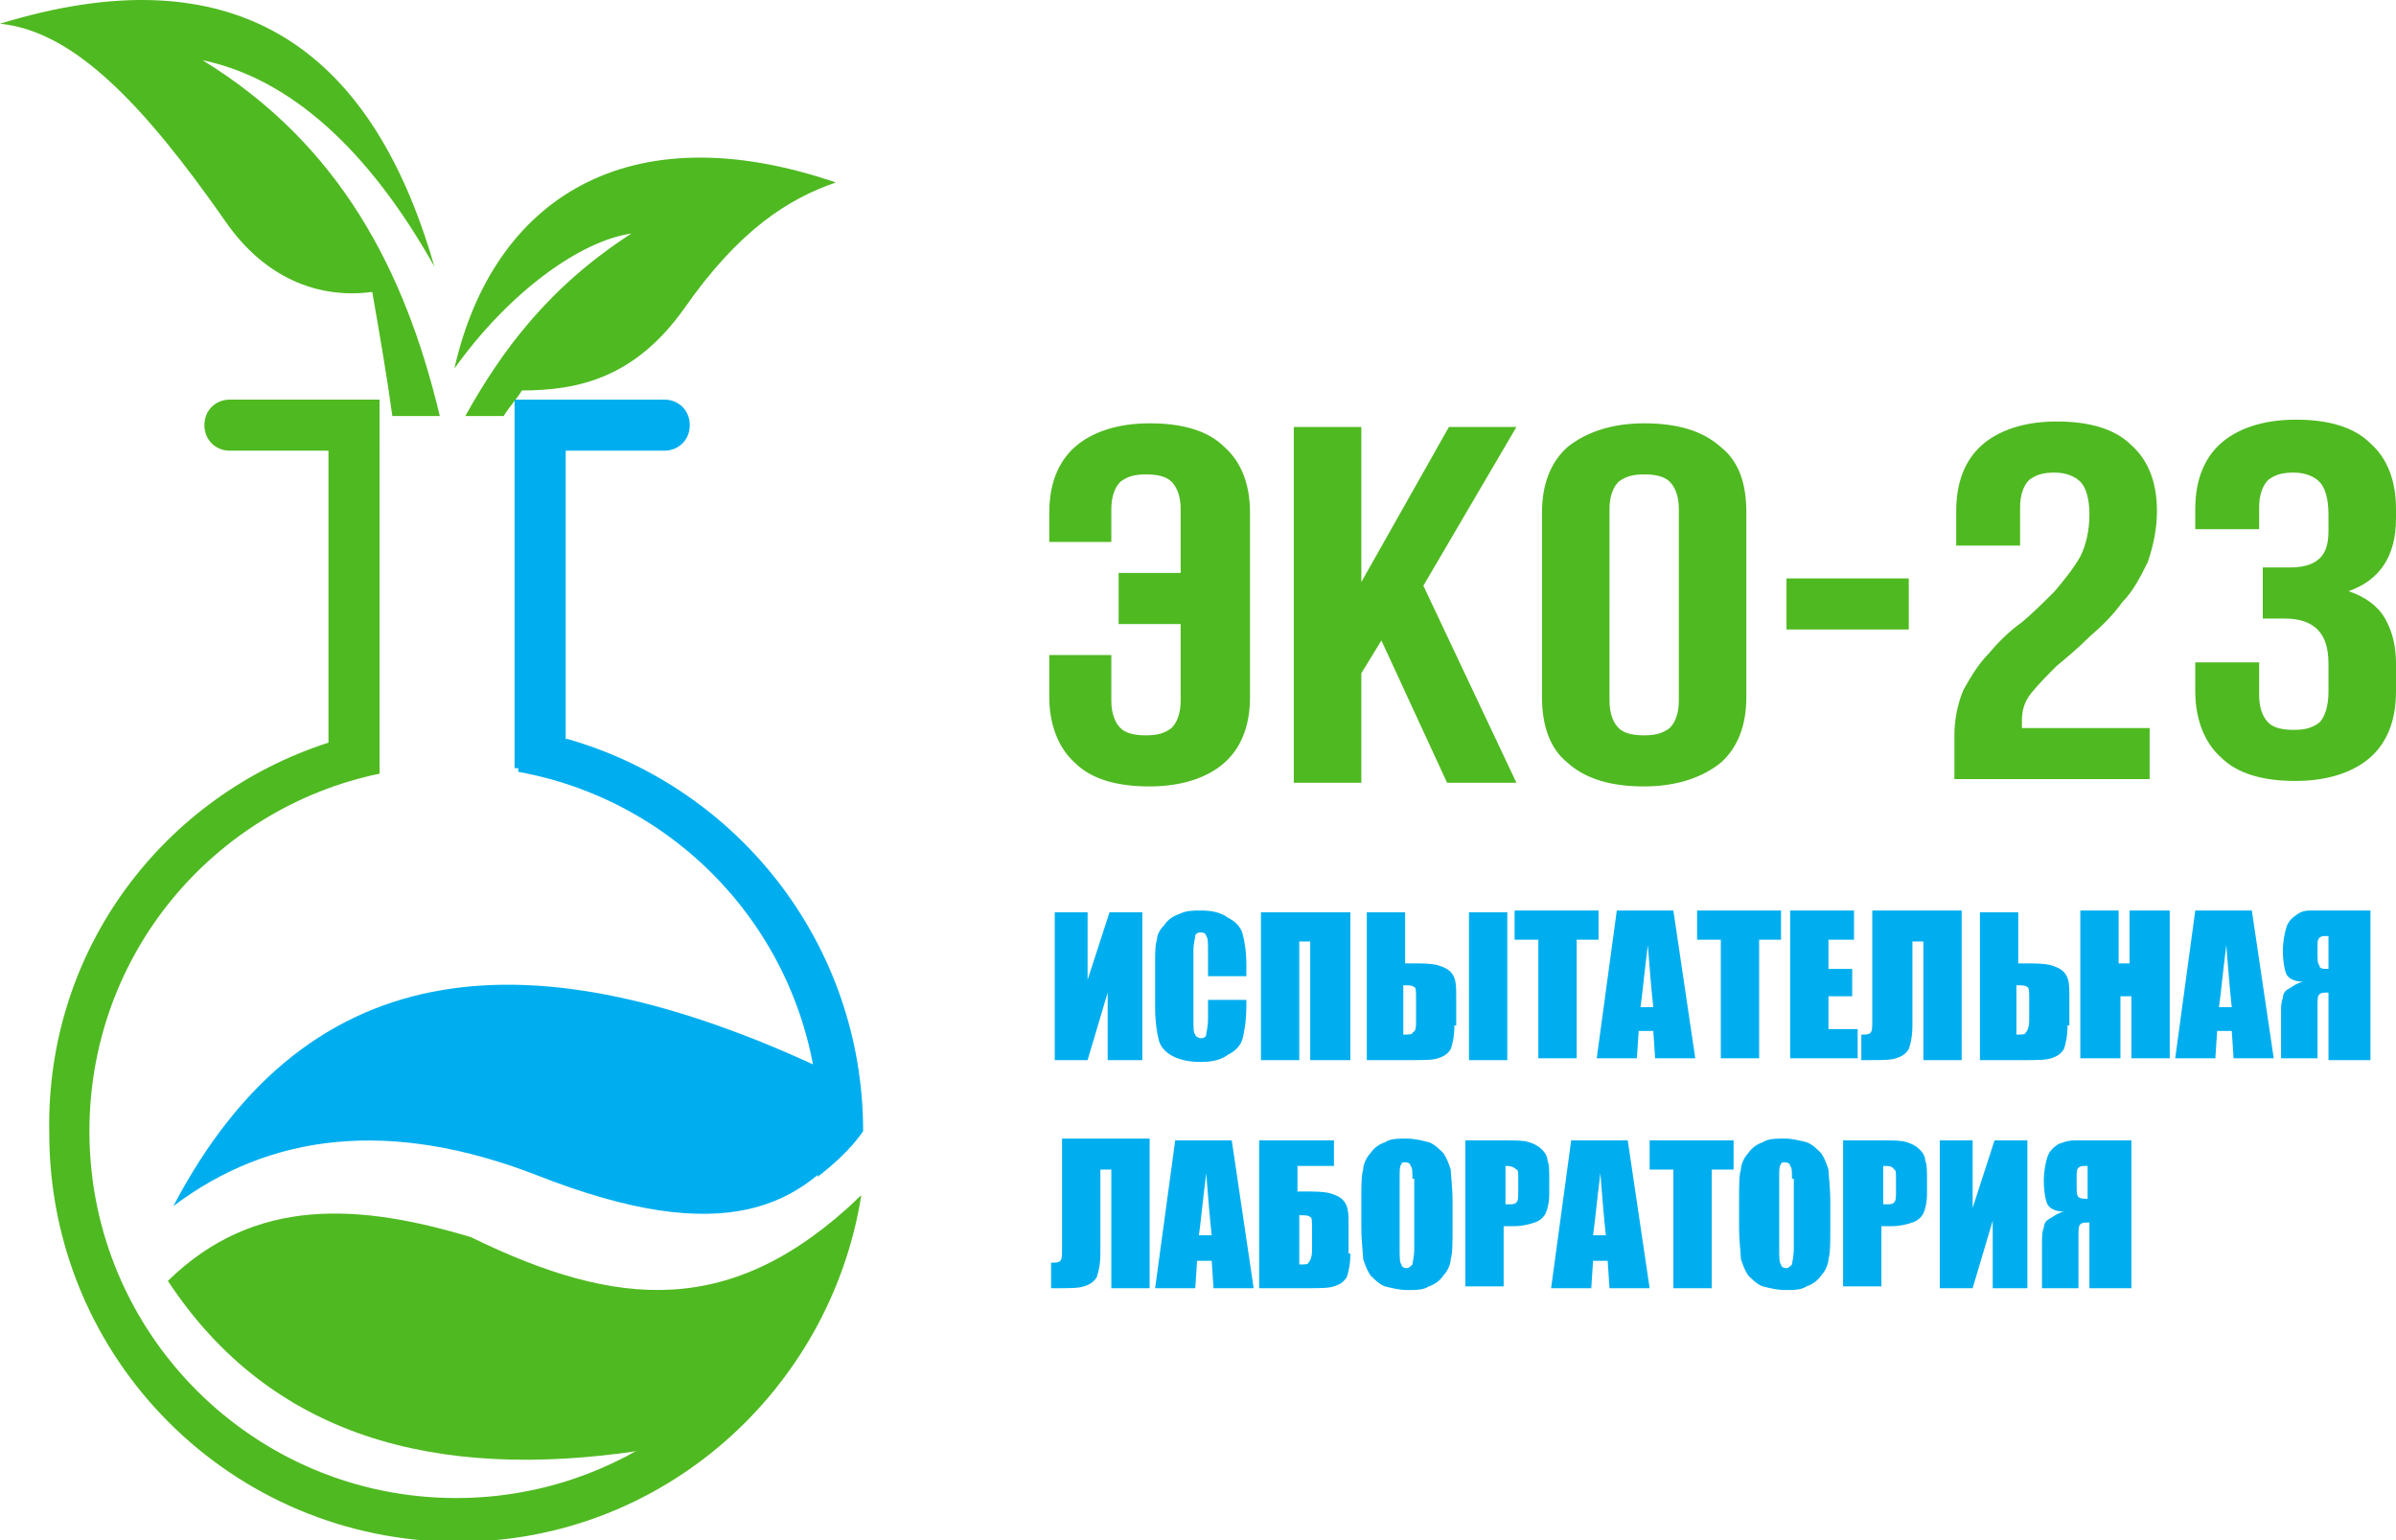 <svg version="1.1" id="Layer_1" xmlns="http://www.w3.org/2000/svg" xmlns:xlink="http://www.w3.org/1999/xlink" x="0px" y="0px"
	 viewBox="0 0 131.3 84.4" style="enable-background:new 0 0 131.3 84.4;" xml:space="preserve">
<style type="text/css">
	.st0{fill-rule:evenodd;clip-rule:evenodd;fill:#4FB921;}
	.st1{fill-rule:evenodd;clip-rule:evenodd;fill:#00AEEF;}
	.st2{fill:#4FB921;}
	.st3{fill:#00AEEF;}
</style>
<g>
	<path class="st0" d="M23.8,14.6C20.3,2.4,12.7-2.6,0,1.3c4,0.4,7.8,4.3,12.4,10.9c2.1,3,5,4.2,8,3.8c0.4,2.3,0.8,4.6,1.1,6.8
		c0.9,0,1.7,0,2.6,0c-1.9-8-5.5-14.9-13-19.5C15.9,4.3,20.2,8.2,23.8,14.6L23.8,14.6z"/>
	<path class="st0" d="M34.6,12.8c-4.5,2.9-7.1,6.4-9.1,10c0.7,0,1.4,0,2.1,0c0.3-0.5,0.7-0.9,1-1.4c3.1,0,6.2-0.7,8.9-4.5
		c3-4.3,5.7-6,8.3-6.9C34.4,6.1,27,10.9,24.9,20.2C27.9,16,31.8,13.2,34.6,12.8L34.6,12.8z"/>
	<path class="st0" d="M11.2,23.3L11.2,23.3c0-0.8,0.6-1.4,1.4-1.4h8.2v0.5v2.3V40v2.1v0.3C11.7,44.3,4.9,52.3,4.9,62
		c0,11.1,9,20.1,20.1,20.1c8.9,0,16.5-5.8,19.1-13.8c1-0.7,2-1.7,3.1-2.8c-1.7,10.7-10.9,19-22.1,19c-12.4,0-22.4-10-22.4-22.4
		C2.5,52,9,43.6,18,40.7v-16h-5.4C11.8,24.7,11.2,24.1,11.2,23.3L11.2,23.3z"/>
	<path class="st1" d="M44.7,58.4C29.5,51.4,17,51.8,9.5,66.1c5.3-4,11.9-4.8,19.9-1.7C39.8,68.5,44,66.1,47,62
		C46.2,60.8,45.6,59.6,44.7,58.4L44.7,58.4z"/>
	<path class="st0" d="M25.8,67.8c-6-1.8-11.8-2.3-16.6,2.4c5.6,8.5,14.6,11,25.9,9.3c2.1-1,4.2-1.9,6.3-2.9c3.1-2.7,4.9-6.3,5.7-11
		C40.1,72.3,33.8,71.7,25.8,67.8L25.8,67.8z"/>
	<path class="st1" d="M31.1,40.5c9.4,2.7,16.2,11.3,16.2,21.5c-0.7,1-1.6,1.8-2.5,2.5c0.1-0.8,0.1-1.6,0.1-2.4
		c0-9.9-7.1-18.1-16.5-19.8v-0.2h-0.2V24.7v-2.3v-0.5h8.2c0.8,0,1.4,0.6,1.4,1.4l0,0c0,0.8-0.6,1.4-1.4,1.4h-5.4V40.5L31.1,40.5z"/>
	<path class="st2" d="M60.9,35.9v2.5c0,0.7,0.2,1.2,0.5,1.5c0.3,0.3,0.8,0.4,1.4,0.4c0.6,0,1-0.1,1.4-0.4c0.3-0.3,0.5-0.8,0.5-1.5
		v-4.2h-3.4v-2.8h3.4v-3.5c0-0.7-0.2-1.2-0.5-1.5c-0.3-0.3-0.8-0.4-1.4-0.4c-0.6,0-1,0.1-1.4,0.4c-0.3,0.3-0.5,0.8-0.5,1.5v1.8h-3.4
		v-1.6c0-1.6,0.5-2.8,1.4-3.6c0.9-0.8,2.3-1.3,4.1-1.3c1.8,0,3.2,0.4,4.1,1.3c0.9,0.8,1.4,2,1.4,3.6v10.1c0,1.6-0.5,2.8-1.4,3.6
		c-0.9,0.8-2.3,1.3-4.1,1.3c-1.8,0-3.2-0.4-4.1-1.3c-0.9-0.8-1.4-2.1-1.4-3.6v-2.3H60.9L60.9,35.9z M75.7,35.1l-1.1,1.8v6h-3.7V23.4
		h3.7v8.5l4.8-8.5h3.7L78,32.1l5.1,10.8h-3.8L75.7,35.1L75.7,35.1z M88.2,38.4c0,0.7,0.2,1.2,0.5,1.5c0.3,0.3,0.8,0.4,1.4,0.4
		c0.6,0,1-0.1,1.4-0.4c0.3-0.3,0.5-0.8,0.5-1.5V27.9c0-0.7-0.2-1.2-0.5-1.5c-0.3-0.3-0.8-0.4-1.4-0.4c-0.6,0-1,0.1-1.4,0.4
		c-0.3,0.3-0.5,0.8-0.5,1.5V38.4L88.2,38.4z M84.5,28.1c0-1.6,0.5-2.8,1.4-3.6c1-0.8,2.4-1.3,4.2-1.3c1.8,0,3.2,0.4,4.2,1.3
		c1,0.8,1.4,2,1.4,3.6v10.1c0,1.6-0.5,2.8-1.4,3.6c-1,0.8-2.4,1.3-4.2,1.3c-1.8,0-3.2-0.4-4.2-1.3c-1-0.8-1.4-2.1-1.4-3.6V28.1
		L84.5,28.1z M97.9,31.7h6.7v2.8h-6.7V31.7L97.9,31.7z M114.5,28.2c0-0.9-0.2-1.5-0.5-1.8c-0.3-0.3-0.8-0.5-1.4-0.5
		c-0.6,0-1,0.1-1.4,0.4c-0.3,0.3-0.5,0.8-0.5,1.5v2.1h-3.5v-1.9c0-1.6,0.5-2.8,1.4-3.6c0.9-0.8,2.3-1.3,4.1-1.3
		c1.8,0,3.2,0.4,4.1,1.3c0.9,0.8,1.4,2,1.4,3.6c0,1-0.2,1.9-0.5,2.8c-0.4,0.8-0.8,1.6-1.4,2.2c-0.5,0.7-1.1,1.3-1.8,1.9
		c-0.6,0.6-1.2,1.1-1.8,1.6c-0.5,0.5-1,1-1.4,1.5c-0.4,0.5-0.5,1-0.5,1.5c0,0.2,0,0.3,0,0.4h7v2.8h-10.7v-2.4c0-0.9,0.2-1.8,0.5-2.5
		c0.4-0.7,0.8-1.4,1.4-2c0.5-0.6,1.1-1.2,1.8-1.7c0.6-0.5,1.2-1.1,1.8-1.7c0.5-0.6,1-1.2,1.4-1.9C114.3,29.9,114.5,29.1,114.5,28.2
		L114.5,28.2z M127.6,28.2c0-0.9-0.2-1.5-0.5-1.8c-0.3-0.3-0.8-0.5-1.4-0.5c-0.6,0-1,0.1-1.4,0.4c-0.3,0.3-0.5,0.8-0.5,1.5v1.2h-3.5
		v-1.1c0-1.6,0.5-2.8,1.4-3.6c0.9-0.8,2.3-1.3,4.1-1.3c1.8,0,3.2,0.4,4.1,1.3c0.9,0.8,1.4,2,1.4,3.6v0.5c0,2.1-0.9,3.4-2.6,4
		c0.9,0.3,1.6,0.8,2,1.5c0.4,0.7,0.6,1.5,0.6,2.5v1.5c0,1.6-0.5,2.8-1.4,3.6c-0.9,0.8-2.3,1.3-4.1,1.3c-1.8,0-3.2-0.4-4.1-1.3
		c-0.9-0.8-1.4-2.1-1.4-3.6v-1.6h3.5v1.8c0,0.7,0.2,1.2,0.5,1.5c0.3,0.3,0.8,0.4,1.4,0.4c0.6,0,1-0.1,1.4-0.4
		c0.3-0.3,0.5-0.9,0.5-1.7v-1.5c0-0.9-0.2-1.5-0.6-1.9c-0.4-0.4-1-0.6-1.8-0.6h-1.2v-2.8h1.4c0.7,0,1.2-0.1,1.6-0.4
		c0.4-0.3,0.6-0.8,0.6-1.6V28.2L127.6,28.2z"/>
	<path class="st3" d="M62.5,58.1h-1.8v-3.7l-1.1,3.7h-1.8v-8.1h1.8v3.7l1.2-3.7h1.8V58.1L62.5,58.1z M68.3,53.5h-2.1v-1.4
		c0-0.4,0-0.7-0.1-0.8c0-0.1-0.1-0.2-0.3-0.2c-0.2,0-0.3,0.1-0.3,0.2c0,0.1-0.1,0.4-0.1,0.8v3.8c0,0.4,0,0.7,0.1,0.8
		c0,0.1,0.2,0.2,0.3,0.2c0.2,0,0.3-0.1,0.3-0.2c0-0.1,0.1-0.4,0.1-0.9v-1h2.1v0.3c0,0.8-0.1,1.4-0.2,1.8c-0.1,0.4-0.4,0.7-0.8,0.9
		c-0.4,0.3-0.9,0.4-1.5,0.4c-0.6,0-1.1-0.1-1.5-0.3c-0.4-0.2-0.7-0.5-0.8-0.9s-0.2-1-0.2-1.8v-2.4c0-0.6,0-1,0.1-1.3
		c0-0.3,0.2-0.6,0.4-0.8c0.2-0.3,0.5-0.5,0.8-0.6c0.4-0.2,0.8-0.2,1.2-0.2c0.6,0,1.1,0.1,1.5,0.4c0.4,0.2,0.7,0.5,0.8,0.9
		c0.1,0.4,0.2,0.9,0.2,1.7V53.5L68.3,53.5z M73.9,58.1h-2.1v-6.5h-0.6v6.5h-2.1v-8.1h4.9V58.1L73.9,58.1z M79.7,56.2
		c0,0.6-0.1,1-0.2,1.3c-0.2,0.3-0.4,0.4-0.7,0.5c-0.3,0.1-0.8,0.1-1.5,0.1h-2.4v-8.1h2.1v2.8h0.3c0.7,0,1.1,0,1.5,0.1
		c0.3,0.1,0.6,0.2,0.8,0.5c0.2,0.3,0.2,0.7,0.2,1.2V56.2L79.7,56.2z M77.6,55.9v-1.2c0-0.3,0-0.6-0.1-0.6c-0.1-0.1-0.3-0.1-0.6-0.1
		v2.7c0.3,0,0.5,0,0.5-0.1C77.6,56.5,77.6,56.3,77.6,55.9L77.6,55.9z M82.6,58.1h-2.1v-8.1h2.1V58.1L82.6,58.1z M87.6,49.9v1.6h-1.2
		v6.5h-2.1v-6.5H83v-1.6H87.6L87.6,49.9z M91.7,49.9l1.2,8.1h-2.2l-0.1-1.5h-0.8l-0.1,1.5h-2.2l1.1-8.1H91.7L91.7,49.9z M90.6,55.2
		c-0.1-0.9-0.2-2.1-0.3-3.4c-0.2,1.6-0.3,2.7-0.4,3.4H90.6L90.6,55.2z M97.6,49.9v1.6h-1.2v6.5h-2.1v-6.5h-1.3v-1.6H97.6L97.6,49.9z
		 M98.1,49.9h3.5v1.6h-1.4v1.6h1.3v1.5h-1.3v1.8h1.6v1.6h-3.7V49.9L98.1,49.9z M107.5,58.1h-2.1v-6.5h-0.6v4.6c0,0.6-0.1,1-0.2,1.3
		c-0.2,0.3-0.4,0.4-0.7,0.5c-0.3,0.1-0.8,0.1-1.5,0.1H102v-1.4c0.3,0,0.4,0,0.5-0.1c0.1-0.1,0.1-0.3,0.1-0.7v-6h4.9V58.1L107.5,58.1
		z M113.3,56.2c0,0.6-0.1,1-0.2,1.3c-0.2,0.3-0.4,0.4-0.7,0.5c-0.3,0.1-0.8,0.1-1.5,0.1h-2.4v-8.1h2.1v2.8h0.3c0.7,0,1.1,0,1.5,0.1
		c0.3,0.1,0.6,0.2,0.8,0.5c0.2,0.3,0.2,0.7,0.2,1.2V56.2L113.3,56.2z M111.2,55.9v-1.2c0-0.3,0-0.6-0.1-0.6
		c-0.1-0.1-0.3-0.1-0.6-0.1v2.7c0.3,0,0.5,0,0.5-0.1C111.1,56.5,111.2,56.3,111.2,55.9L111.2,55.9z M118.9,49.9v8.1h-2.1v-3.4h-0.6
		v3.4H114v-8.1h2.1v2.9h0.6v-2.9H118.9L118.9,49.9z M123.4,49.9l1.2,8.1h-2.2l-0.1-1.5h-0.8l-0.1,1.5h-2.2l1.1-8.1H123.4L123.4,49.9
		z M122.3,55.2c-0.1-0.9-0.2-2.1-0.3-3.4c-0.2,1.6-0.3,2.7-0.4,3.4H122.3L122.3,55.2z M129.7,58.1h-2.1v-3.7c-0.3,0-0.4,0-0.5,0.1
		c-0.1,0.1-0.1,0.3-0.1,0.6v2.9h-2v-2.4c0-0.4,0-0.7,0.1-0.9c0-0.2,0.1-0.4,0.3-0.5c0.2-0.1,0.4-0.3,0.8-0.4c-0.5,0-0.8-0.2-0.9-0.4
		c-0.1-0.2-0.2-0.7-0.2-1.3c0-0.5,0.1-1,0.2-1.3c0.1-0.3,0.3-0.5,0.6-0.7s0.5-0.2,0.9-0.2c0.3,0,0.9,0,1.6,0h1.5V58.1L129.7,58.1z
		 M127.6,53.1v-1.8h-0.1c-0.2,0-0.3,0-0.4,0.1c-0.1,0.1-0.1,0.2-0.1,0.5v0.4c0,0.3,0,0.5,0.1,0.6C127.1,53.1,127.3,53.1,127.6,53.1
		L127.6,53.1z M63,70.6h-2.1v-6.5h-0.6v4.6c0,0.6-0.1,1-0.2,1.3c-0.2,0.3-0.4,0.4-0.7,0.5c-0.3,0.1-0.8,0.1-1.5,0.1h-0.3v-1.4
		c0.3,0,0.4,0,0.5-0.1c0.1-0.1,0.1-0.3,0.1-0.7v-6H63V70.6L63,70.6z M67.5,62.5l1.2,8.1h-2.2l-0.1-1.5h-0.8l-0.1,1.5h-2.2l1.1-8.1
		H67.5L67.5,62.5z M66.4,67.7c-0.1-0.9-0.2-2.1-0.3-3.4c-0.2,1.6-0.3,2.7-0.4,3.4H66.4L66.4,67.7z M74,68.7c0,0.6-0.1,1-0.2,1.3
		c-0.2,0.3-0.4,0.4-0.7,0.5c-0.3,0.1-0.8,0.1-1.5,0.1H69v-8.1h4.1v1.4h-2v1.4h0.3c0.7,0,1.1,0,1.5,0.1c0.3,0.1,0.6,0.2,0.8,0.5
		c0.2,0.3,0.2,0.7,0.2,1.2V68.7L74,68.7z M71.9,68.5v-1.2c0-0.3,0-0.6-0.1-0.6c-0.1-0.1-0.3-0.1-0.6-0.1v2.7c0.3,0,0.5,0,0.5-0.1
		C71.8,69.1,71.9,68.9,71.9,68.5L71.9,68.5z M79.6,67.3c0,0.8,0,1.4-0.1,1.7c0,0.3-0.2,0.7-0.4,0.9c-0.2,0.3-0.5,0.5-0.8,0.6
		c-0.3,0.2-0.7,0.2-1.2,0.2c-0.4,0-0.8-0.1-1.2-0.2c-0.3-0.1-0.6-0.4-0.8-0.6c-0.2-0.3-0.3-0.6-0.4-0.9c0-0.3-0.1-0.9-0.1-1.8v-1.4
		c0-0.8,0-1.4,0.1-1.7c0-0.3,0.2-0.7,0.4-0.9c0.2-0.3,0.5-0.5,0.8-0.6c0.3-0.2,0.7-0.2,1.2-0.2c0.4,0,0.8,0.1,1.2,0.2
		c0.3,0.1,0.6,0.4,0.8,0.6c0.2,0.3,0.3,0.6,0.4,0.9c0,0.3,0.1,0.9,0.1,1.8V67.3L79.6,67.3z M77.4,64.6c0-0.4,0-0.6-0.1-0.7
		c0-0.1-0.1-0.2-0.3-0.2c-0.1,0-0.2,0-0.2,0.1c-0.1,0.1-0.1,0.3-0.1,0.8v3.8c0,0.5,0,0.8,0.1,0.9c0,0.1,0.1,0.2,0.3,0.2
		c0.1,0,0.2-0.1,0.3-0.2c0-0.1,0.1-0.4,0.1-0.9V64.6L77.4,64.6z M80.4,62.5h2.1c0.6,0,1,0,1.3,0.1c0.3,0.1,0.5,0.2,0.7,0.4
		c0.2,0.2,0.3,0.4,0.3,0.6c0.1,0.2,0.1,0.6,0.1,1.1v0.7c0,0.5-0.1,0.9-0.2,1.1c-0.1,0.2-0.3,0.4-0.6,0.5c-0.3,0.1-0.7,0.2-1.1,0.2
		h-0.6v3.3h-2.1V62.5L80.4,62.5z M82.5,63.9V66c0.1,0,0.1,0,0.2,0c0.2,0,0.3,0,0.4-0.1c0.1-0.1,0.1-0.3,0.1-0.6v-0.7
		c0-0.3,0-0.5-0.1-0.5C82.9,63.9,82.7,63.9,82.5,63.9L82.5,63.9z M89.2,62.5l1.2,8.1h-2.2l-0.1-1.5h-0.8l-0.1,1.5H85l1.1-8.1H89.2
		L89.2,62.5z M88,67.7c-0.1-0.9-0.2-2.1-0.3-3.4c-0.2,1.6-0.3,2.7-0.4,3.4H88L88,67.7z M95,62.5v1.6h-1.2v6.5h-2.1v-6.5h-1.3v-1.6
		H95L95,62.5z M100.3,67.3c0,0.8,0,1.4-0.1,1.7c0,0.3-0.2,0.7-0.4,0.9c-0.2,0.3-0.5,0.5-0.8,0.6c-0.3,0.2-0.7,0.2-1.2,0.2
		c-0.4,0-0.8-0.1-1.2-0.2c-0.3-0.1-0.6-0.4-0.8-0.6c-0.2-0.3-0.3-0.6-0.4-0.9c0-0.3-0.1-0.9-0.1-1.8v-1.4c0-0.8,0-1.4,0.1-1.7
		c0-0.3,0.2-0.7,0.4-0.9c0.2-0.3,0.5-0.5,0.8-0.6c0.3-0.2,0.7-0.2,1.2-0.2c0.4,0,0.8,0.1,1.2,0.2c0.3,0.1,0.6,0.4,0.8,0.6
		c0.2,0.3,0.3,0.6,0.4,0.9c0,0.3,0.1,0.9,0.1,1.8V67.3L100.3,67.3z M98.2,64.6c0-0.4,0-0.6-0.1-0.7c0-0.1-0.1-0.2-0.3-0.2
		c-0.1,0-0.2,0-0.2,0.1c-0.1,0.1-0.1,0.3-0.1,0.8v3.8c0,0.5,0,0.8,0.1,0.9c0,0.1,0.1,0.2,0.3,0.2c0.1,0,0.2-0.1,0.3-0.2
		c0-0.1,0.1-0.4,0.1-0.9V64.6L98.2,64.6z M101.1,62.5h2.1c0.6,0,1,0,1.3,0.1c0.3,0.1,0.5,0.2,0.7,0.4c0.2,0.2,0.3,0.4,0.3,0.6
		c0.1,0.2,0.1,0.6,0.1,1.1v0.7c0,0.5-0.1,0.9-0.2,1.1c-0.1,0.2-0.3,0.4-0.6,0.5c-0.3,0.1-0.7,0.2-1.1,0.2h-0.6v3.3h-2.1V62.5
		L101.1,62.5z M103.2,63.9V66c0.1,0,0.1,0,0.2,0c0.2,0,0.3,0,0.4-0.1c0.1-0.1,0.1-0.3,0.1-0.6v-0.7c0-0.3,0-0.5-0.1-0.5
		C103.7,63.9,103.5,63.9,103.2,63.9L103.2,63.9z M111,70.6h-1.8v-3.7l-1.1,3.7h-1.8v-8.1h1.8v3.7l1.2-3.7h1.8V70.6L111,70.6z
		 M116.6,70.6h-2.1V67c-0.3,0-0.4,0-0.5,0.1c-0.1,0.1-0.1,0.3-0.1,0.6v2.9h-2v-2.4c0-0.4,0-0.7,0.1-0.9c0-0.2,0.1-0.4,0.3-0.5
		c0.2-0.1,0.4-0.3,0.8-0.4c-0.5,0-0.8-0.2-0.9-0.4c-0.1-0.2-0.2-0.7-0.2-1.3c0-0.5,0.1-1,0.2-1.3c0.1-0.3,0.3-0.5,0.6-0.7
		c0.3-0.1,0.5-0.2,0.9-0.2c0.3,0,0.9,0,1.6,0h1.5V70.6L116.6,70.6z M114.4,65.7v-1.8h-0.1c-0.2,0-0.3,0-0.4,0.1
		c-0.1,0.1-0.1,0.2-0.1,0.5V65c0,0.3,0,0.5,0.1,0.6C114,65.7,114.2,65.7,114.4,65.7L114.4,65.7z"/>
</g>
</svg>
